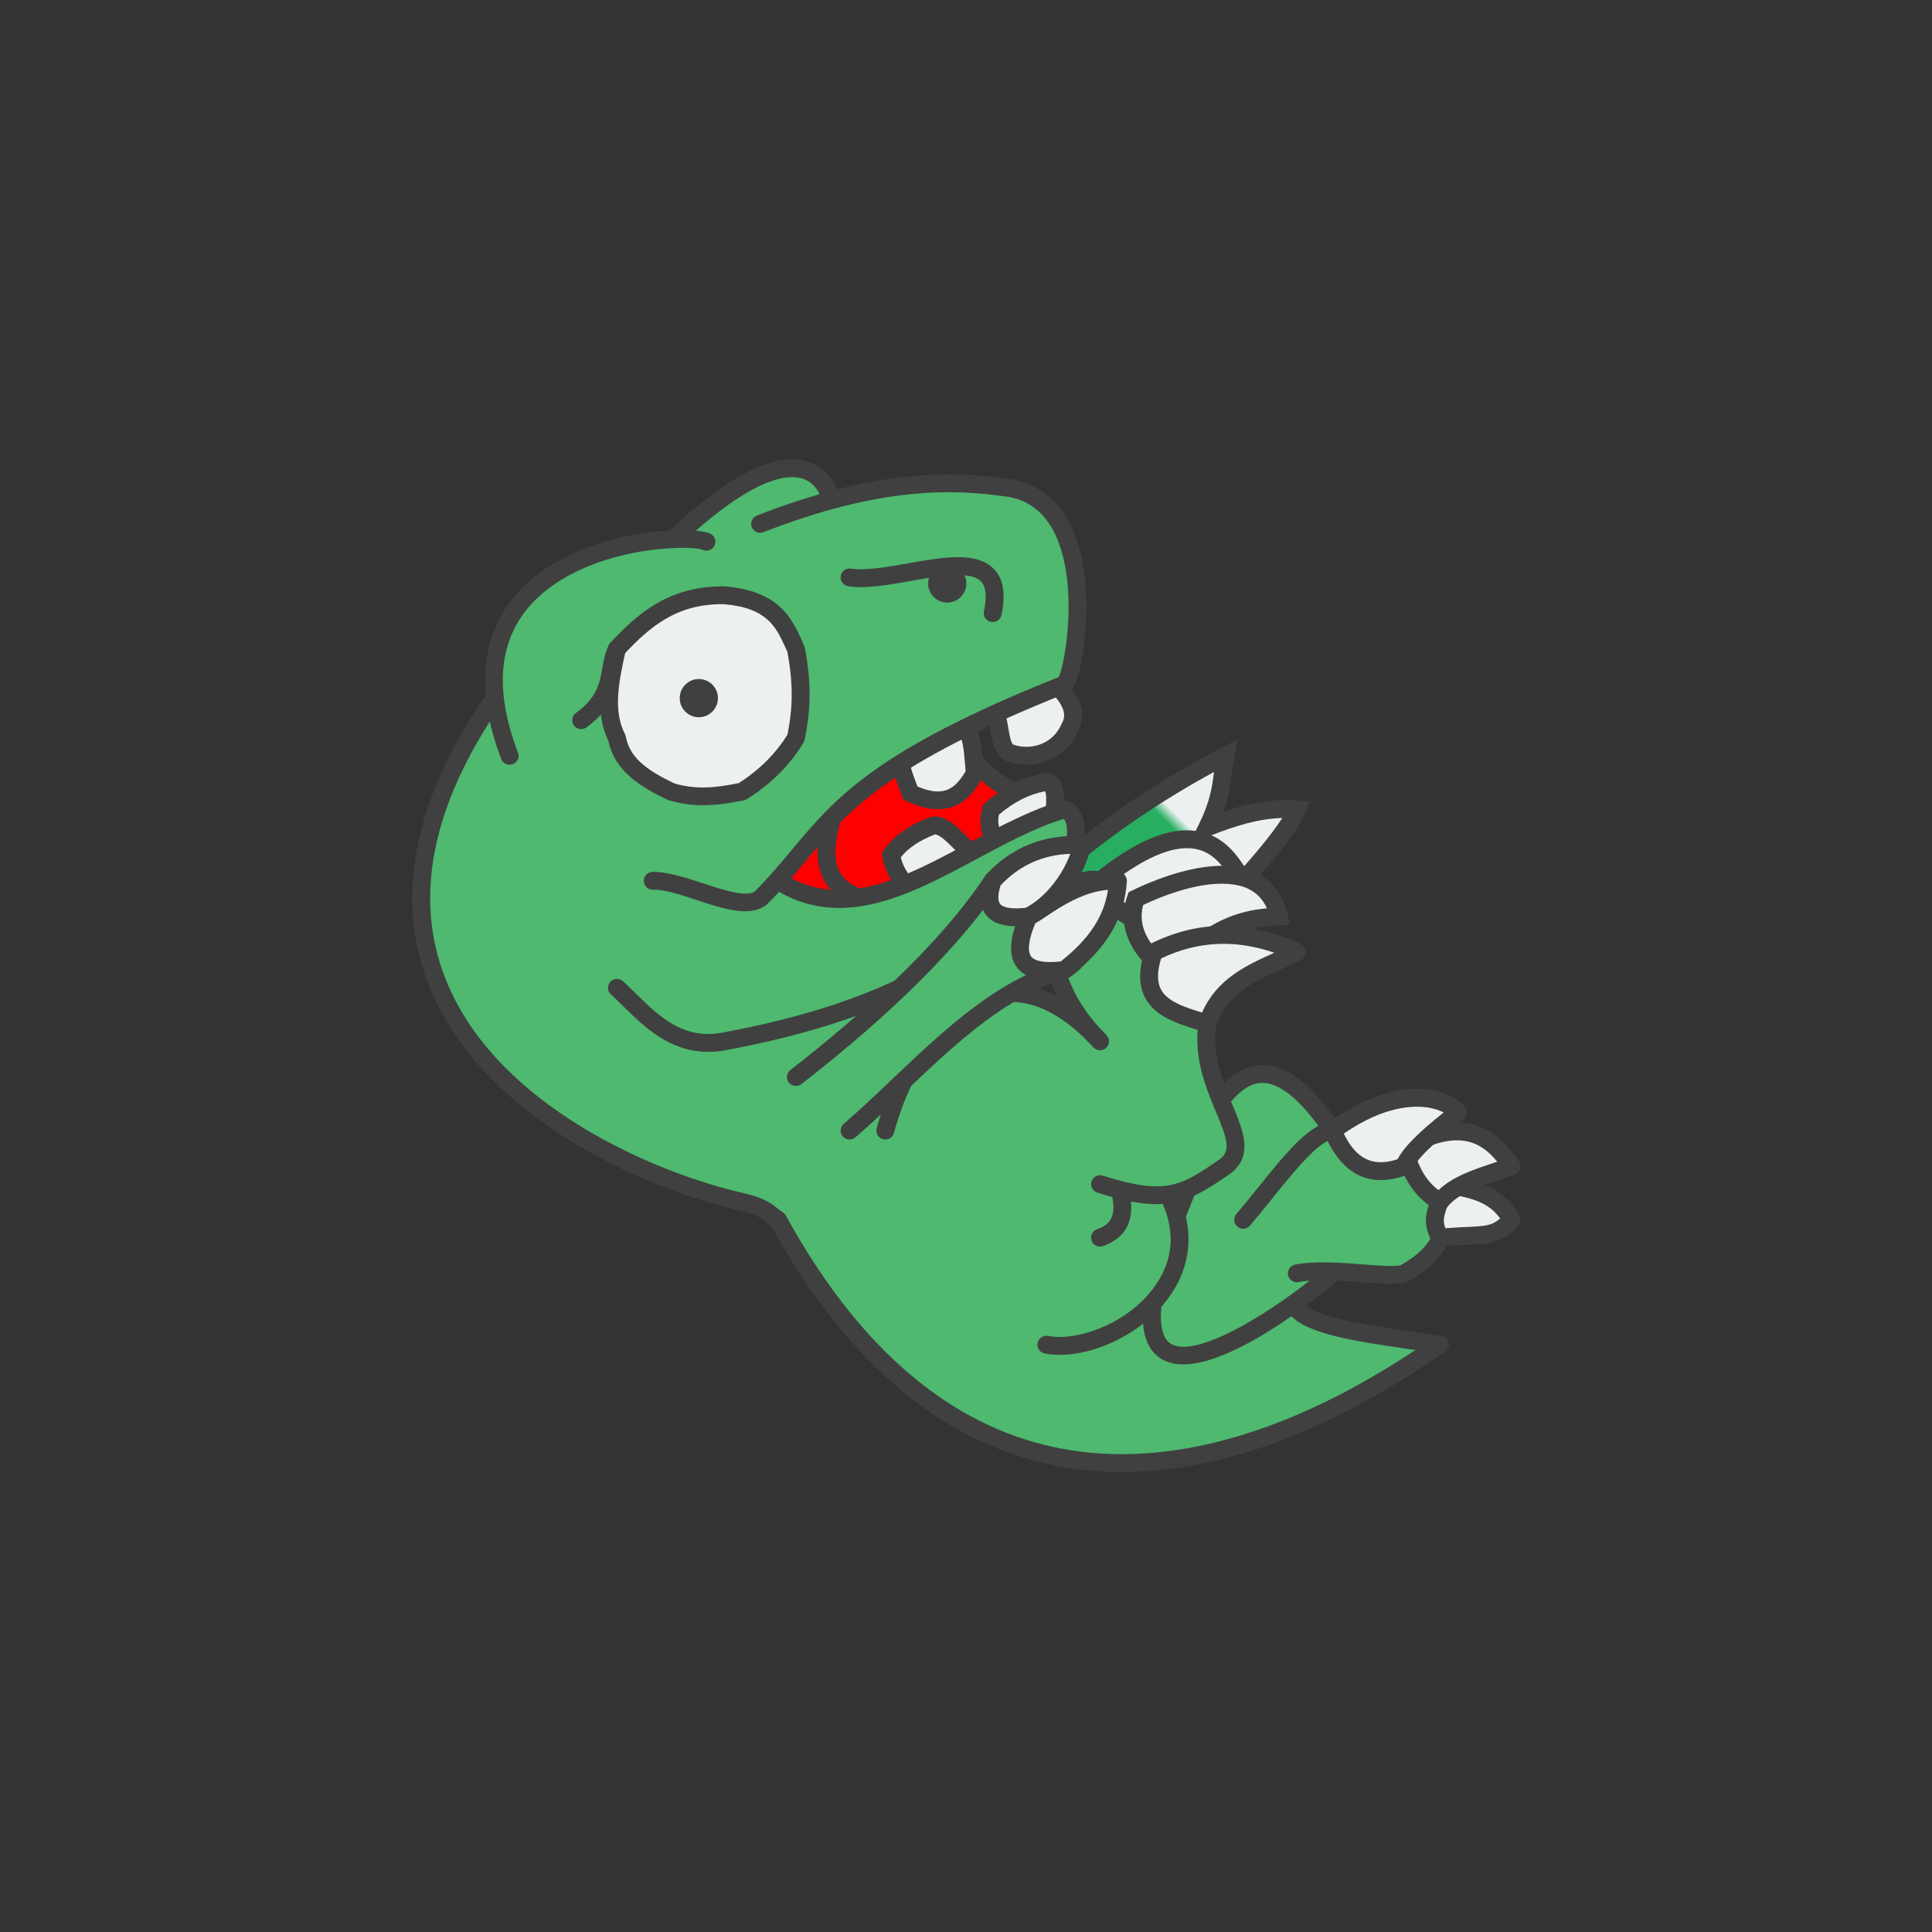 <?xml version="1.0" encoding="UTF-8" standalone="no"?>
<svg
   xmlns:dc="http://purl.org/dc/elements/1.1/"
   xmlns:cc="http://creativecommons.org/ns#"
   xmlns:rdf="http://www.w3.org/1999/02/22-rdf-syntax-ns#"
   xmlns:svg="http://www.w3.org/2000/svg"
   xmlns="http://www.w3.org/2000/svg"
   xmlns:sodipodi="http://sodipodi.sourceforge.net/DTD/sodipodi-0.dtd"
   xmlns:inkscape="http://www.inkscape.org/namespaces/inkscape"
   viewBox="0 0 341.333 341.333"
   height="341.333"
   width="341.333"
   xml:space="preserve"
   id="svg2"
   version="1.1"
   sodipodi:docname="Dinothawr-content.svg"
   inkscape:version="0.92.2 (5c3e80d, 2017-08-06)"><rect x="0" y="0" width="341.333" height="341.333" fill="#333333" stroke="none"/><sodipodi:namedview
     pagecolor="#ffffff"
     bordercolor="#666666"
     borderopacity="1"
     objecttolerance="10"
     gridtolerance="10"
     guidetolerance="10"
     inkscape:pageopacity="0"
     inkscape:pageshadow="2"
     inkscape:window-width="1024"
     inkscape:window-height="705"
     id="namedview94"
     showgrid="false"
     inkscape:zoom="0.48889803"
     inkscape:cx="-309.50041"
     inkscape:cy="163.61943"
     inkscape:window-x="-8"
     inkscape:window-y="-8"
     inkscape:window-maximized="1"
     inkscape:current-layer="svg2"
     inkscape:pagecheckerboard="true" /><defs
     id="defs6"><clipPath
       id="clipPath18"
       clipPathUnits="userSpaceOnUse"><path
         id="path16"
         d="M 0,256 H 256 V 0 H 0 Z" /></clipPath><clipPath
       id="clipPath26"
       clipPathUnits="userSpaceOnUse"><path
         id="path24"
         d="M 2.752,236 H 253.248 V 20 H 2.752 Z" /></clipPath><clipPath
       id="clipPath46"
       clipPathUnits="userSpaceOnUse"><path
         id="path44"
         d="M 0,256 H 256 V 0 H 0 Z" /></clipPath><clipPath
       id="clipPath18-0"
       clipPathUnits="userSpaceOnUse"><path
         inkscape:connector-curvature="0"
         id="path16-2"
         d="M 0,256 H 256 V 0 H 0 Z" /></clipPath><clipPath
       id="clipPath26-9"
       clipPathUnits="userSpaceOnUse"><path
         inkscape:connector-curvature="0"
         id="path24-0"
         d="M 3.981,241.998 H 252.019 V 14 H 3.981 Z" /></clipPath><linearGradient
       id="linearGradient56"
       spreadMethod="pad"
       gradientTransform="matrix(3.743,3.743,-3.743,3.743,173.828,154.119)"
       gradientUnits="userSpaceOnUse"
       y2="0"
       x2="1"
       y1="0"
       x1="0"><stop
         id="stop48"
         offset="0"
         style="stop-opacity:1;stop-color:#27ae60" /><stop
         id="stop50"
         offset="0.5"
         style="stop-opacity:1;stop-color:#ecf0f1" /><stop
         id="stop52"
         offset="0.5"
         style="stop-opacity:1;stop-color:#ecf0f1" /><stop
         id="stop54"
         offset="1"
         style="stop-opacity:1;stop-color:#ecf0f1" /></linearGradient><clipPath
       id="clipPath66"
       clipPathUnits="userSpaceOnUse"><path
         inkscape:connector-curvature="0"
         id="path64"
         d="M 0,256 H 256 V 0 H 0 Z" /></clipPath></defs><g
     id="g38"
     transform="matrix(0.844,0,0,-0.844,62.696,278.637)"><g
       id="g44"><g
         id="g46"><path
           inkscape:connector-curvature="0"
           id="path58-3"
           style="fill:url(#linearGradient56);stroke:none"
           d="m 148.496,149.503 26.217,-14.941 c 4.67,3.965 19.997,19.773 22.472,26.147 v 0 c -6.784,0.511 -12.814,-1.421 -18.726,-3.736 v 0 c 3.254,6.648 2.921,10.314 3.745,14.942 v 0 c -11.798,-6.113 -23.227,-13.633 -33.708,-22.412" /></g></g></g><g
     clip-path="url(#clipPath66)"
     id="g62"
     transform="matrix(0.844,0,0,-0.844,62.696,278.637)"><g
       transform="translate(175.928,133.139)"
       id="g68-7"><path
         inkscape:connector-curvature="0"
         id="path70-9"
         style="fill:#404040;fill-opacity:1;fill-rule:nonzero;stroke:none"
         d="M 0,0 -2.429,2.845 C 2.162,6.741 13.902,18.972 18.196,25.773 13.262,25.625 8.551,24.185 3.215,22.096 l -4.477,-1.754 2.111,4.311 C 3.094,29.24 3.526,32.268 3.913,35.405 -6.854,29.556 -16.978,22.68 -26.228,14.934 l -2.406,2.86 c 10.372,8.692 21.827,16.309 34.047,22.639 L 8.785,42.179 8.12,38.449 C 7.926,37.357 7.798,36.317 7.67,35.279 7.366,32.815 7.055,30.289 5.932,27.084 c 4.576,1.562 9.711,2.775 15.468,2.348 l 2.516,-0.19 -0.914,-2.347 C 20.295,19.924 4.517,3.836 0,0" /></g><g
       transform="translate(204.675,93.474)"
       id="g72-3"><path
         inkscape:connector-curvature="0"
         id="path74-5"
         style="fill:#4eb96f;fill-opacity:1;fill-rule:nonzero;stroke:none"
         d="m 0,0 -44.943,-7.471 18.726,-26.147 z" /></g><g
       transform="translate(32.394,175.65)"
       id="g76-6"><path
         inkscape:connector-curvature="0"
         id="path78-1"
         style="fill:#4eb96f;fill-opacity:1;fill-rule:nonzero;stroke:none"
         d="M 0,0 41.198,44.823 H 52.434 L 33.707,-22.412 Z" /></g><g
       transform="translate(122.28,183.121)"
       id="g80-3"><path
         inkscape:connector-curvature="0"
         id="path82-9"
         style="fill:#ff0000;fill-opacity:1;fill-rule:nonzero;stroke:none"
         d="M 0,0 C 4.361,-9.654 9.592,-18.873 26.217,-22.412 4.901,-42.639 -15.5,-52.469 -33.707,-37.353 -31.867,-18.343 -13.332,-10.988 0,0" /></g><g
       transform="translate(90.549,146.574)"
       id="g84-3"><path
         inkscape:connector-curvature="0"
         id="path86-3"
         style="fill:#404040;fill-opacity:1;fill-rule:nonzero;stroke:none"
         d="M 0,0 C 14.506,-11.399 31.793,-7.213 54.143,13.15 40.611,16.988 35.183,24.883 31.032,33.598 28.34,31.504 25.487,29.521 22.711,27.593 11.922,20.095 1.717,13.004 0,0 m 17.126,-10.042 c -6.752,0 -13.604,2.241 -20.301,7.8 -0.477,0.396 -0.726,1 -0.665,1.615 1.486,15.353 13.141,23.453 24.41,31.284 3.372,2.344 6.859,4.768 9.968,7.329 0.454,0.374 1.053,0.51 1.617,0.379 0.57,-0.131 1.042,-0.52 1.283,-1.05 4.389,-9.718 9.29,-18.031 24.901,-21.354 0.68,-0.144 1.221,-0.651 1.411,-1.319 0.187,-0.666 -0.007,-1.382 -0.512,-1.86 C 47.959,2.081 32.824,-10.042 17.126,-10.042" /></g><g
       transform="translate(105.426,140.398)"
       id="g88-1"><path
         inkscape:connector-curvature="0"
         id="path90-0"
         style="fill:#404040;fill-opacity:1;fill-rule:nonzero;stroke:none"
         d="m 0,0 c -0.223,0 -0.452,0.04 -0.671,0.124 -11.678,4.478 -7.414,16.676 -6.013,20.685 0.34,0.973 1.415,1.482 2.385,1.149 0.976,-0.34 1.492,-1.405 1.152,-2.379 C -7.088,8.31 -3.427,5.183 0.671,3.611 1.637,3.241 2.12,2.159 1.748,1.198 1.461,0.456 0.752,0 0,0" /></g><g
       transform="translate(133.516,154.406)"
       id="g92-0"><path
         inkscape:connector-curvature="0"
         id="path94-5"
         style="fill:#ecf0f1;fill-opacity:1;fill-rule:nonzero;stroke:none"
         d="m 0,0 c -0.264,1.953 -1.212,3.31 -0.351,6.245 3.771,3.306 7.757,5.331 11.996,5.836 1.707,-1.023 1.451,-3.515 1.346,-5.894" /></g><g
       transform="translate(131.661,154.158)"
       id="g96-5"><path
         inkscape:connector-curvature="0"
         id="path98-7"
         style="fill:#404040;fill-opacity:1;fill-rule:nonzero;stroke:none"
         d="m 0,0 c -0.066,0.463 -0.176,0.886 -0.282,1.311 -0.347,1.377 -0.779,3.09 -0.011,5.705 l 0.15,0.522 0.41,0.358 c 4.148,3.638 8.526,5.754 13.01,6.288 l 0.636,0.075 0.552,-0.328 C 17.011,12.404 16.861,9.325 16.74,6.85 l -0.025,-0.497 -3.738,0.166 0.022,0.514 c 0.058,1.184 0.128,2.599 -0.169,3.31 C 9.561,9.76 6.316,8.122 3.167,5.459 2.867,4.131 3.076,3.312 3.35,2.223 3.493,1.665 3.628,1.105 3.709,0.496 Z" /></g><g
       transform="translate(114.848,145.476)"
       id="g100-0"><path
         inkscape:connector-curvature="0"
         id="path102-8"
         style="fill:#ecf0f1;fill-opacity:1;fill-rule:nonzero;stroke:none"
         d="m 0,0 c -1.176,1.507 -2.174,3.227 -2.575,5.661 2.162,3.061 5.336,4.888 8.895,6.245 2.582,0.029 4.724,-3.012 7.022,-4.961" /></g><g
       transform="translate(113.37,144.329)"
       id="g104-2"><path
         inkscape:connector-curvature="0"
         id="path106-2"
         style="fill:#404040;fill-opacity:1;fill-rule:nonzero;stroke:none"
         d="m 0,0 c -1.106,1.417 -2.44,3.436 -2.946,6.506 l -0.123,0.753 0.441,0.626 c 2.105,2.982 5.207,5.178 9.756,6.912 l 0.648,0.124 h 0.058 c 2.663,0 4.711,-2.03 6.522,-3.823 0.556,-0.551 1.111,-1.103 1.678,-1.583 L 13.606,6.67 C 12.969,7.21 12.344,7.828 11.719,8.448 10.46,9.694 9.166,10.978 8.09,11.164 4.768,9.851 2.507,8.342 0.903,6.354 1.34,4.547 2.174,3.294 2.955,2.294 Z" /></g><g
       transform="translate(114.438,171.565)"
       id="g108-0"><path
         inkscape:connector-curvature="0"
         id="path110-5"
         style="fill:#ecf0f1;fill-opacity:1;fill-rule:nonzero;stroke:none"
         d="m 0,0 c 0.323,-1.856 -0.97,-0.309 1.873,-7.471 7.729,-3.545 10.972,-0.248 13.459,4.203 -0.492,5.54 -0.504,7.827 -2.224,9.688" /></g><g
       transform="translate(122.082,160.736)"
       id="g112-1"><path
         inkscape:connector-curvature="0"
         id="path114-3"
         style="fill:#404040;fill-opacity:1;fill-rule:nonzero;stroke:none"
         d="M 0,0 C -1.843,0 -4.001,0.491 -6.554,1.662 L -7.236,1.973 -7.512,2.67 c -2.122,5.34 -2.129,6.292 -1.968,7.4 0.025,0.169 0.031,0.211 -0.009,0.439 l 3.69,0.638 C -5.667,10.396 -5.715,9.936 -5.773,9.532 -5.806,9.305 -5.881,8.789 -4.31,4.757 1.079,2.499 3.5,4.113 5.771,7.979 L 5.68,9.048 c -0.373,4.361 -0.541,5.795 -1.595,6.935 l 2.758,2.531 C 8.815,16.38 9.027,13.889 9.411,9.366 L 9.605,7.153 9.323,6.65 C 7.483,3.36 4.828,0 0,0" /></g><g
       transform="translate(134.061,181.101)"
       id="g116-7"><path
         inkscape:connector-curvature="0"
         id="path118-8"
         style="fill:#ecf0f1;fill-opacity:1;fill-rule:nonzero;stroke:none"
         d="m 0,0 c 1.253,-3.129 0.716,-7.709 3.145,-8.584 4.612,-1.661 10.245,0.236 12.414,5.282 1.889,3.197 -0.112,6.265 -2.814,9.08" /></g><g
       transform="translate(140.615,170.053)"
       id="g120-9"><path
         inkscape:connector-curvature="0"
         id="path122-0"
         style="fill:#404040;fill-opacity:1;fill-rule:nonzero;stroke:none"
         d="m 0,0 c -1.342,0 -2.71,0.226 -4.045,0.708 -2.582,0.93 -3.054,3.788 -3.475,6.31 -0.194,1.177 -0.395,2.393 -0.771,3.338 l 3.474,1.386 c 0.53,-1.322 0.775,-2.805 0.995,-4.115 0.197,-1.203 0.534,-3.221 1.05,-3.407 3.507,-1.26 8.218,-0.005 10.054,4.263 0.903,1.556 1.145,3.312 -2.443,7.053 l 2.706,2.582 C 9.199,16.395 13.588,11.815 10.618,6.799 8.829,2.606 4.554,0 0,0" /></g><g
       transform="translate(28.649,183.121)"
       id="g124-5"><path
         inkscape:connector-curvature="0"
         id="path126-6"
         style="fill:#4eb96f;fill-opacity:1;fill-rule:nonzero;stroke:none"
         d="m 0,0 c -43.229,-63.588 18.995,-97.081 52.434,-104.588 5.415,-1.216 6,-2.991 7.49,-3.735 50.171,-91.42 126.957,-33.349 138.575,-26.147 -12.022,1.91 -26.208,3.204 -29.963,7.47" /></g><g
       transform="translate(160.57,22)"
       id="g128-1"><path
         inkscape:connector-curvature="0"
         id="path130-7"
         style="fill:#404040;fill-opacity:1;fill-rule:nonzero;stroke:none"
         d="m 0,0 c -5.596,0 -11.316,0.616 -17.08,2.043 -22.296,5.515 -41.238,22.138 -56.311,49.405 -0.358,0.237 -0.671,0.496 -0.975,0.751 -0.925,0.774 -2.079,1.737 -5.533,2.51 -18.95,4.257 -53.999,18.968 -65.167,47.12 -7.197,18.136 -3.296,38.438 11.594,60.34 0.583,0.854 1.748,1.075 2.602,0.498 0.856,-0.58 1.079,-1.741 0.499,-2.595 -14.152,-20.818 -17.927,-39.952 -11.214,-56.87 10.594,-26.702 44.276,-40.753 62.509,-44.845 4.341,-0.974 6.011,-2.371 7.115,-3.294 0.324,-0.27 0.58,-0.485 0.801,-0.595 0.342,-0.171 0.622,-0.441 0.805,-0.773 14.589,-26.585 32.818,-42.744 54.178,-48.026 33.06,-8.171 65.275,11.789 77.623,19.869 -0.491,0.073 -0.984,0.142 -1.478,0.215 -10.903,1.587 -21.199,3.086 -24.761,7.135 -0.68,0.777 -0.604,1.959 0.172,2.637 0.782,0.675 1.964,0.606 2.644,-0.171 2.652,-3.017 13.189,-4.552 22.486,-5.906 2.14,-0.31 4.283,-0.624 6.364,-0.952 0.772,-0.124 1.386,-0.711 1.54,-1.477 C 68.567,26.256 68.23,25.476 67.565,25.064 66.917,24.662 66.061,24.097 65.019,23.411 55.455,17.112 29.476,0 0,0" /></g><g
       transform="translate(174.714,82.268)"
       id="g132-7"><path
         inkscape:connector-curvature="0"
         id="path134-4"
         style="fill:#4eb96f;fill-opacity:1;fill-rule:nonzero;stroke:none"
         d="M 0,0 C -26.396,-62.211 21.142,-26.277 29.962,-18.676" /></g><g
       transform="translate(173.393,44.529)"
       id="g136-5"><path
         inkscape:connector-curvature="0"
         id="path138-2"
         style="fill:#404040;fill-opacity:1;fill-rule:nonzero;stroke:none"
         d="M 0,0 C -1.917,0 -3.625,0.438 -5.022,1.448 -10.804,5.65 -9.338,17.411 -0.406,38.469 0,39.421 1.09,39.855 2.052,39.461 3.003,39.056 3.449,37.962 3.047,37.01 -7.728,11.622 -4.641,5.796 -2.816,4.468 c 5.299,-3.837 22.749,7.281 32.873,16.007 0.779,0.675 1.964,0.591 2.641,-0.19 0.676,-0.781 0.592,-1.962 -0.19,-2.634 C 31.546,16.82 11.865,0 0,0" /></g><g
       transform="translate(66.101,216.738)"
       id="g140-7"><path
         inkscape:connector-curvature="0"
         id="path142-1"
         style="fill:#4eb96f;fill-opacity:1;fill-rule:nonzero;stroke:none"
         d="M 0,0 C 28.071,26.823 33.707,11.206 33.707,7.471" /></g><g
       transform="translate(66.101,214.871)"
       id="g144-8"><path
         inkscape:connector-curvature="0"
         id="path146-9"
         style="fill:#404040;fill-opacity:1;fill-rule:nonzero;stroke:none"
         d="m 0,0 c -0.492,0 -0.984,0.193 -1.351,0.576 -0.717,0.744 -0.692,1.926 0.056,2.639 13.575,12.974 23.977,18.053 30.908,15.098 4.347,-1.849 5.967,-6.487 5.967,-8.975 0,-1.032 -0.838,-1.867 -1.873,-1.867 -1.035,0 -1.872,0.835 -1.872,1.867 0,0.788 -0.657,4.25 -3.693,5.541 C 25.094,16.18 17.539,16.039 1.295,0.52 0.933,0.171 0.466,0 0,0" /></g><g
       transform="translate(32.394,171.915)"
       id="g148-9"><path
         inkscape:connector-curvature="0"
         id="path150-3"
         style="fill:#4eb96f;fill-opacity:1;fill-rule:nonzero;stroke:none"
         d="M 0,0 C -16.787,43.902 35.767,47.283 41.198,44.823" /></g><g
       transform="translate(32.394,170.047)"
       id="g152-1"><path
         inkscape:connector-curvature="0"
         id="path154-5"
         style="fill:#404040;fill-opacity:1;fill-rule:nonzero;stroke:none"
         d="m 0,0 c -0.753,0 -1.465,0.458 -1.75,1.202 -7.388,19.32 -1.306,30.533 5.097,36.536 12.636,11.849 34.819,12.38 38.624,10.653 0.942,-0.425 1.359,-1.532 0.931,-2.471 C 42.476,44.982 41.37,44.557 40.424,44.991 37.985,46.089 17.457,45.841 5.912,35.016 -2.187,27.422 -3.588,16.493 1.75,2.533 2.118,1.569 1.633,0.491 0.667,0.122 0.448,0.038 0.221,0 0,0" /></g><g
       transform="translate(88.573,145.768)"
       id="g156-6"><path
         inkscape:connector-curvature="0"
         id="path158-1"
         style="fill:#4eb96f;fill-opacity:1;fill-rule:nonzero;stroke:none"
         d="m 0,0 c 19.445,-12.463 39.925,9.144 59.924,14.941 5.724,-1.777 0.138,-16.674 -3.745,-18.676 -13.572,-5.723 -21.55,-21.343 -67.415,-29.883 -10.959,-2.04 -16.917,6.184 -22.471,11.206" /></g><g
       transform="translate(73.961,109.96)"
       id="g160-2"><path
         inkscape:connector-curvature="0"
         id="path162-4"
         style="fill:#404040;fill-opacity:1;fill-rule:nonzero;stroke:none"
         d="m 0,0 c -8.068,0 -13.385,5.227 -17.766,9.535 -0.883,0.868 -1.741,1.711 -2.588,2.477 -0.766,0.693 -0.823,1.875 -0.13,2.639 0.697,0.764 1.882,0.819 2.646,0.13 0.884,-0.801 1.78,-1.68 2.702,-2.587 4.855,-4.774 9.873,-9.715 18.168,-8.167 32.211,5.997 45.532,15.558 55.261,22.538 4.107,2.947 7.655,5.493 11.77,7.228 1.861,0.968 5.42,8.554 5.021,13.057 -0.102,1.151 -0.424,1.663 -0.706,1.902 C 68.439,46.921 62.279,43.616 56.31,40.415 42.297,32.903 27.808,25.126 13.598,34.238 c -0.868,0.556 -1.121,1.712 -0.561,2.58 0.56,0.865 1.717,1.122 2.588,0.56 12.351,-7.912 25.251,-0.997 38.912,6.327 6.364,3.415 12.947,6.946 19.476,8.837 0.354,0.099 0.735,0.097 1.079,-0.009 1.247,-0.389 3.39,-1.6 3.723,-5.357 C 79.309,41.57 75.359,32.326 71.65,30.413 67.795,28.783 64.404,26.349 60.48,23.533 50.466,16.346 36.752,6.504 3.72,0.354 2.418,0.111 1.18,0 0,0" /></g><g
       transform="translate(204.675,93.474)"
       id="g164-2"><path
         inkscape:connector-curvature="0"
         id="path166-0"
         style="fill:#4eb96f;fill-opacity:1;fill-rule:nonzero;stroke:none"
         d="M 0,0 C -16.451,24.313 -25.518,7.149 -33.707,-14.941" /></g><g
       transform="translate(170.968,76.665)"
       id="g168-2"><path
         inkscape:connector-curvature="0"
         id="path170-7"
         style="fill:#404040;fill-opacity:1;fill-rule:nonzero;stroke:none"
         d="m 0,0 c -0.216,0 -0.435,0.036 -0.651,0.117 -0.969,0.357 -1.463,1.43 -1.105,2.4 5.958,16.072 11.58,26.979 19.652,27.945 5.479,0.675 11.174,-3.461 17.362,-12.61 0.582,-0.854 0.355,-2.013 -0.505,-2.59 -0.848,-0.583 -2.015,-0.357 -2.596,0.504 -5.26,7.766 -9.952,11.446 -13.815,10.99 C 11.777,25.968 6.273,13.405 1.756,1.218 1.478,0.467 0.761,0 0,0" /></g><g
       transform="translate(155.987,71.062)"
       id="g172-3"><path
         inkscape:connector-curvature="0"
         id="path174-0"
         style="fill:#4eb96f;fill-opacity:1;fill-rule:nonzero;stroke:none"
         d="M 0,0 C 4.739,1.646 5.622,5.6 3.745,11.206" /></g><g
       transform="translate(155.987,69.195)"
       id="g176-0"><path
         inkscape:connector-curvature="0"
         id="path178-7"
         style="fill:#404040;fill-opacity:1;fill-rule:nonzero;stroke:none"
         d="m 0,0 c -0.775,0 -1.5,0.482 -1.77,1.255 -0.337,0.974 0.179,2.039 1.156,2.378 2.457,0.85 4.685,2.568 2.582,8.85 -0.326,0.977 0.205,2.035 1.185,2.363 0.984,0.321 2.041,-0.2 2.37,-1.182 C 8.46,4.884 4.477,1.445 0.614,0.102 0.413,0.033 0.205,0 0,0" /></g><g
       transform="translate(144.751,48.65)"
       id="g180-2"><path
         inkscape:connector-curvature="0"
         id="path182-2"
         style="fill:#4eb96f;fill-opacity:1;fill-rule:nonzero;stroke:none"
         d="m 0,0 c 11.982,-2.25 34.147,11.22 26.217,29.882 m -14.981,3.736 c 13.92,-4.428 17.487,-2.278 26.217,3.735 7.04,5.482 -5.861,15.596 -3.746,29.882 0.551,8.575 -11.994,28.4 -22.471,29.882 C 10.68,97.26 10.141,97.368 9.597,97.351 1.435,97.094 -4.751,79.418 11.236,63.5 -9.447,86.05 -27.757,66.93 -33.707,44.823" /></g><g
       transform="translate(147.571,46.531)"
       id="g184-9"><path
         inkscape:connector-curvature="0"
         id="path186-0"
         style="fill:#404040;fill-opacity:1;fill-rule:nonzero;stroke:none"
         d="m 0,0 c -1.094,0 -2.154,0.095 -3.167,0.285 -1.017,0.189 -1.683,1.167 -1.493,2.181 0.191,1.018 1.189,1.678 2.188,1.488 5.848,-1.098 15.771,2.185 21.601,9.408 3.035,3.757 5.939,9.914 2.545,17.91 -0.044,0.102 -0.077,0.208 -0.102,0.31 -3.555,-0.237 -7.772,0.482 -13.727,2.375 -0.984,0.314 -1.529,1.364 -1.214,2.349 0.318,0.978 1.361,1.521 2.355,1.211 13.328,-4.239 16.401,-2.138 24.582,3.491 2.217,1.733 1.515,4.104 -0.918,9.933 -2.099,5.03 -4.711,11.289 -3.617,18.687 C 29.505,77.037 17.56,96.056 8.153,97.387 7.567,97.526 7.158,97.654 6.832,97.603 4.682,97.535 2.597,95.615 1.397,92.591 -0.761,87.148 -0.132,77.724 8.302,68.444 8.796,67.948 9.297,67.427 9.798,66.88 10.486,66.132 10.446,64.972 9.711,64.27 8.975,63.569 7.812,63.584 7.092,64.297 c -0.53,0.531 -1.039,1.061 -1.525,1.594 -6.544,6.546 -13.061,9.083 -19.363,7.547 -8.88,-2.161 -17.093,-12.751 -20.923,-26.98 -0.267,-0.996 -1.303,-1.591 -2.293,-1.317 -1,0.266 -1.593,1.291 -1.324,2.287 3.327,12.355 11.285,26.628 23.651,29.638 3.552,0.864 8.376,0.928 13.964,-1.875 -3.408,7.354 -3.174,14.206 -1.364,18.773 1.785,4.499 5.077,7.255 8.804,7.372 0.786,0.047 1.547,-0.131 2.161,-0.29 C 20.332,99.437 33.356,78.55 32.756,69.234 31.798,62.71 34.088,57.218 36.11,52.374 38.396,46.895 40.558,41.716 35.785,37.999 31.783,35.244 28.715,33.242 25.321,32.246 28.287,24.837 27.135,17.316 22.047,11.016 16.729,4.432 7.597,0 0,0" /></g><g
       transform="translate(92.318,104.68)"
       id="g188"><path
         inkscape:connector-curvature="0"
         id="path190"
         style="fill:#4eb96f;fill-opacity:1;fill-rule:nonzero;stroke:none"
         d="M 0,0 C 13.969,10.834 31.141,25.88 41.198,41.088 56.185,53.815 69.519,30.706 56.179,22.412 38.857,17.541 25.723,1.335 11.236,-11.206" /></g><g
       transform="translate(103.554,91.606)"
       id="g192"><path
         inkscape:connector-curvature="0"
         id="path194"
         style="fill:#404040;fill-opacity:1;fill-rule:nonzero;stroke:none"
         d="m 0,0 c -0.523,0 -1.044,0.219 -1.414,0.642 -0.678,0.781 -0.594,1.959 0.187,2.637 3.507,3.035 7.008,6.358 10.393,9.572 10.614,10.073 21.586,20.488 35.002,24.356 4.195,2.732 4.531,6.71 4.352,8.86 -0.34,4.077 -2.999,7.92 -6.463,9.344 C 38.711,56.788 35.02,55.922 31.374,52.905 20.954,37.264 3.094,21.821 -10.085,11.6 c -0.818,-0.642 -1.994,-0.489 -2.628,0.328 -0.637,0.814 -0.489,1.988 0.327,2.619 13.022,10.099 30.67,25.348 40.786,40.643 0.095,0.146 0.212,0.279 0.348,0.394 6.452,5.474 12,4.403 14.739,3.28 4.781,-1.967 8.303,-6.986 8.764,-12.487 C 52.682,41.214 50.382,36.665 45.934,33.9 45.784,33.807 45.62,33.736 45.451,33.687 32.808,30.134 22.102,19.971 11.748,10.144 8.332,6.902 4.799,3.549 1.227,0.456 0.872,0.15 0.435,0 0,0" /></g><g
       transform="translate(167.223,134.562)"
       id="g196"><path
         inkscape:connector-curvature="0"
         id="path198"
         style="fill:#ecf0f1;fill-opacity:1;fill-rule:nonzero;stroke:none"
         d="m 0,0 c -4.884,3.872 -13.465,8.186 -11.236,11.206 22.177,17.79 27.321,3.307 29.962,0 z" /></g><g
       transform="translate(157.505,144.588)"
       id="g200"><path
         inkscape:connector-curvature="0"
         id="path202"
         style="fill:#404040;fill-opacity:1;fill-rule:nonzero;stroke:none"
         d="M 0,0 C 0.256,-1.153 4.341,-3.949 6.562,-5.466 7.688,-6.238 8.818,-7.011 9.846,-7.772 L 25.785,1.767 C 24.271,4.12 22.19,7.241 18.229,7.886 13.661,8.621 7.534,5.977 0,0 m 9.568,-12.293 -1.017,0.804 c -1.21,0.963 -2.662,1.952 -4.107,2.942 -4.115,2.815 -7.666,5.244 -8.142,8.044 -0.172,0.999 0.062,1.964 0.673,2.79 l 0.333,0.348 c 8.676,6.96 15.731,9.882 21.521,8.937 5.698,-0.926 8.522,-5.318 10.208,-7.942 0.329,-0.515 0.614,-0.962 0.87,-1.286 l 1.335,-1.669 z" /></g><g
       transform="translate(193.44,138.297)"
       id="g204"><path
         inkscape:connector-curvature="0"
         id="path206"
         style="fill:#ecf0f1;fill-opacity:1;fill-rule:nonzero;stroke:none"
         d="m 0,0 c -2.946,12.542 -18.092,9.506 -29.962,3.735 -2.833,-7.787 4.213,-14.232 7.49,-14.941 C -12.983,-1.128 -5.962,-0.274 0,0" /></g><g
       transform="translate(165.014,140.696)"
       id="g208"><path
         inkscape:connector-curvature="0"
         id="path210"
         style="fill:#404040;fill-opacity:1;fill-rule:nonzero;stroke:none"
         d="m 0,0 c -0.64,-2.289 -0.336,-4.585 0.911,-6.836 1.24,-2.238 3.16,-3.885 4.539,-4.594 8.141,8.322 14.608,10.197 20.452,10.735 -0.845,1.901 -2.143,3.25 -3.939,4.1 C 17.34,5.599 9.173,4.324 0,0 m 6.594,-15.654 -1.038,0.224 c -2.352,0.511 -5.83,3.006 -7.926,6.789 -1.891,3.417 -2.209,7.087 -0.925,10.614 l 0.256,0.712 0.684,0.33 c 5.021,2.444 17.603,7.711 25.927,3.764 3.449,-1.634 5.695,-4.578 6.675,-8.751 L 30.763,-4.16 28.514,-4.264 C 22.344,-4.547 16.086,-5.572 7.319,-14.883 Z" /></g><g
       transform="translate(167.223,130.827)"
       id="g212"><path
         inkscape:connector-curvature="0"
         id="path214"
         style="fill:#ecf0f1;fill-opacity:1;fill-rule:nonzero;stroke:none"
         d="M 0,0 C -3.731,-10.987 4.064,-12.714 11.236,-14.941 14.363,-5.745 22.7,-3.6 29.962,0 20.262,4.44 10.324,5.197 0,0" /></g><g
       transform="translate(168.763,129.501)"
       id="g216"><path
         inkscape:connector-curvature="0"
         id="path218"
         style="fill:#404040;fill-opacity:1;fill-rule:nonzero;stroke:none"
         d="m 0,0 c -0.834,-2.761 -0.849,-4.873 -0.044,-6.44 1.306,-2.539 4.817,-3.712 8.624,-4.879 3.109,7.06 9.203,9.849 15.139,12.521 C 15.453,4.04 7.648,3.646 0,0 m 9.696,-15.483 c -0.183,0 -0.373,0.028 -0.556,0.084 l -1.097,0.337 c -4.587,1.401 -9.33,2.851 -11.419,6.918 -1.36,2.647 -1.338,5.941 0.062,10.068 0.158,0.465 0.49,0.848 0.929,1.069 C 7.761,8.1 18.094,8.113 29.205,3.024 29.86,2.723 30.284,2.074 30.295,1.355 30.306,0.635 29.9,-0.026 29.256,-0.347 27.994,-0.972 26.7,-1.556 25.405,-2.138 19.436,-4.824 13.8,-7.359 11.47,-14.215 c -0.263,-0.777 -0.991,-1.268 -1.774,-1.268" /></g><g
       transform="translate(133.516,145.768)"
       id="g220"><path
         inkscape:connector-curvature="0"
         id="path222"
         style="fill:#ecf0f1;fill-opacity:1;fill-rule:nonzero;stroke:none"
         d="M 0,0 C -1.934,-5.583 0.066,-8.42 7.491,-7.471 12.41,-5.014 17.264,0.963 18.726,7.471 11.347,7.897 4.917,5.407 0,0" /></g><g
       transform="translate(135.165,144.798)"
       id="g224"><path
         inkscape:connector-curvature="0"
         id="path226"
         style="fill:#404040;fill-opacity:1;fill-rule:nonzero;stroke:none"
         d="m 0,0 c -0.593,-1.857 -0.625,-3.23 -0.088,-3.89 0.673,-0.825 2.626,-1.111 5.369,-0.797 3.95,2.093 7.593,6.58 9.305,11.293 C 8.829,6.407 3.932,4.191 0,0 m 3.266,-8.548 c -2.944,0 -5.003,0.762 -6.261,2.301 -1.46,1.791 -1.602,4.425 -0.425,7.828 0.084,0.237 0.212,0.456 0.384,0.644 5.227,5.747 12.202,8.539 20.222,8.08 0.549,-0.031 1.054,-0.301 1.387,-0.739 0.329,-0.438 0.45,-0.999 0.332,-1.534 C 17.399,1.335 12.373,-5.328 6.679,-8.171 6.492,-8.264 6.287,-8.326 6.079,-8.353 5.066,-8.483 4.129,-8.548 3.266,-8.548" /></g><g
       transform="translate(141.006,138.297)"
       id="g228"><path
         inkscape:connector-curvature="0"
         id="path230"
         style="fill:#ecf0f1;fill-opacity:1;fill-rule:nonzero;stroke:none"
         d="M 0,0 C -4.331,-9.846 -0.31,-12.218 7.491,-11.206 13.656,-6.455 18.244,-0.743 18.726,7.471 9.656,7.979 2.003,0.486 0,0" /></g><g
       transform="translate(142.433,136.869)"
       id="g232"><path
         inkscape:connector-curvature="0"
         id="path234"
         style="fill:#404040;fill-opacity:1;fill-rule:nonzero;stroke:none"
         d="m 0,0 c -1.876,-4.532 -1.361,-6.301 -0.867,-6.96 0.772,-1.023 2.97,-1.379 6.189,-1.027 5.914,4.657 9.037,9.362 9.897,14.992 C 9.967,6.575 5.263,3.429 2.323,1.461 1.35,0.81 0.622,0.323 0,0 m 3.102,-11.855 c -3.336,0 -5.629,0.877 -6.964,2.654 -1.818,2.42 -1.584,6.141 0.72,11.379 0.231,0.525 0.691,0.915 1.247,1.058 0.33,0.12 1.328,0.789 2.133,1.327 3.694,2.472 9.816,6.65 17.168,6.2 0.497,-0.028 0.962,-0.252 1.291,-0.622 C 19.03,9.77 19.198,9.285 19.169,8.789 18.715,1.051 14.915,-5.318 7.209,-11.255 6.946,-11.458 6.635,-11.587 6.305,-11.629 5.146,-11.78 4.078,-11.855 3.102,-11.855" /></g><g
       transform="translate(84.827,220.474)"
       id="g236"><path
         inkscape:connector-curvature="0"
         id="path238"
         style="fill:#4eb96f;fill-opacity:1;fill-rule:nonzero;stroke:none"
         d="M 0,0 C 23.371,9.102 38.973,9.488 52.434,7.471 72.436,3.869 65.784,-32.672 63.669,-33.618 14.612,-53.098 14.644,-63.937 0,-78.441 c -4.376,-3.184 -15.892,3.893 -22.472,3.735" /></g><g
       transform="translate(81.636,139.384)"
       id="g240"><path
         inkscape:connector-curvature="0"
         id="path242"
         style="fill:#404040;fill-opacity:1;fill-rule:nonzero;stroke:none"
         d="m 0,0 c -2.955,0 -6.41,1.138 -9.992,2.32 -3.363,1.109 -6.869,2.291 -9.244,2.196 -1.058,-0.009 -1.891,0.793 -1.917,1.824 -0.024,1.03 0.794,1.886 1.829,1.911 3.043,0.029 6.845,-1.178 10.506,-2.385 C -4.751,4.525 0.311,2.862 2.087,4.157 4.989,7.062 7.47,10.029 9.87,12.9 c 8.94,10.697 17.384,20.8 55.835,36.122 1.349,2.809 4.074,18.666 -0.406,29.131 -2.085,4.866 -5.45,7.748 -10.007,8.568 -11.58,1.739 -26.789,2.226 -51.419,-7.372 -0.965,-0.372 -2.05,0.099 -2.426,1.06 -0.377,0.961 0.1,2.045 1.062,2.42 25.449,9.911 41.276,9.391 53.394,7.578 8.555,-1.539 13.799,-8.51 15.222,-20.164 1.097,-8.974 -0.527,-23.147 -3.5,-24.475 C 29.591,30.661 21.409,20.872 12.746,10.509 10.292,7.573 7.754,4.534 4.511,1.322 3.217,0.372 1.692,0 0,0" /></g><g
       transform="translate(133.519,199.929)"
       id="g244"><path
         inkscape:connector-curvature="0"
         id="path246"
         style="fill:#404040;fill-opacity:1;fill-rule:nonzero;stroke:none"
         d="m 0,0 c -0.128,0 -0.26,0.013 -0.391,0.04 -1.01,0.214 -1.657,1.204 -1.445,2.212 0.647,3.065 0.439,5.171 -0.618,6.262 -2.231,2.292 -8.837,1.118 -14.672,0.089 -4.641,-0.824 -9.438,-1.67 -13.123,-1.111 -1.022,0.155 -1.725,1.109 -1.567,2.129 0.153,1.019 1.09,1.716 2.134,1.563 3.07,-0.469 7.558,0.326 11.901,1.096 7.408,1.313 14.405,2.548 18.015,-1.167 C 2.242,9.046 2.761,5.897 1.829,1.483 1.642,0.604 0.863,0 0,0" /></g><g
       transform="translate(124,208.004)"
       id="g248"><path
         inkscape:connector-curvature="0"
         id="path250"
         style="fill:#404040;fill-opacity:1;fill-rule:nonzero;stroke:none"
         d="m 0,0 v -0.004 h 2 z m 0,-4.004 c -2.207,0 -4,1.795 -4,4 0,2.205 1.793,4 4,4 2.207,0 4,-1.795 4,-4 0,-2.205 -1.793,-4 -4,-4" /></g><g
       transform="translate(54.865,194.327)"
       id="g252"><path
         inkscape:connector-curvature="0"
         id="path254"
         style="fill:#ecf0f1;fill-opacity:1;fill-rule:nonzero;stroke:none"
         d="M 0,0 C 5.585,5.953 11.673,11.32 22.472,11.206 33.782,10.305 35.4,4.186 37.453,0 c 1.623,-8.384 0.992,-13.77 0,-18.676 -3.017,-4.946 -6.898,-8.457 -11.236,-11.206 -4.543,-0.899 -9.141,-1.689 -14.981,0 C 5.845,-27.296 1.033,-24.305 0,-18.676 -2.8,-13.289 -1.533,-6.684 0,0" /></g><g
       transform="translate(56.579,193.418)"
       id="g256"><path
         inkscape:connector-curvature="0"
         id="path258"
         style="fill:#404040;fill-opacity:1;fill-rule:nonzero;stroke:none"
         d="m 0,0 c -1.481,-6.524 -2.447,-12.3 -0.051,-16.909 l 0.179,-0.524 c 0.832,-4.53 4.522,-7.131 10.206,-9.858 4.828,-1.371 8.82,-0.828 13.458,0.081 4.336,2.801 7.671,6.122 10.177,10.135 0.823,4.151 1.516,9.28 -0.022,17.391 -0.172,0.357 -0.342,0.727 -0.516,1.105 -1.83,3.985 -3.725,8.107 -12.823,8.831 -0.099,0.002 -0.199,0.002 -0.298,0.002 C 10.669,10.254 5.152,5.45 0,0 m 16.395,-31.836 c -2.306,0 -4.72,0.296 -7.394,1.067 -5.879,2.793 -11.221,6.139 -12.503,12.39 -2.875,5.789 -1.661,12.623 -0.037,19.703 l 0.112,0.493 0.346,0.368 c 5.605,5.973 12.038,11.799 23.495,11.799 0.123,0 0.242,0 0.364,-0.002 11.419,-0.905 14.1,-6.743 16.058,-11.005 l 0.741,-1.715 c 1.591,-8.213 1.15,-13.695 -0.002,-19.399 l -0.236,-0.601 c -2.886,-4.73 -6.755,-8.595 -11.832,-11.812 l -0.64,-0.255 c -2.845,-0.564 -5.572,-1.031 -8.472,-1.031" /></g><g
       transform="translate(72,184.002)"
       id="g260"><path
         inkscape:connector-curvature="0"
         id="path262"
         style="fill:#404040;fill-opacity:1;fill-rule:nonzero;stroke:none"
         d="M 0,0 C 0,0 0,-0.002 0.002,-0.004 L 2,-0.002 Z m 0,-4.002 c -2.205,0 -4,1.795 -4,4 0,2.205 1.795,4 4,4 2.205,0 4,-1.795 4,-4 0,-2.205 -1.795,-4 -4,-4" /></g><g
       transform="translate(47.375,179.386)"
       id="g264"><path
         inkscape:connector-curvature="0"
         id="path266"
         style="fill:#4eb96f;fill-opacity:1;fill-rule:nonzero;stroke:none"
         d="M 0,0 C 7.468,5.441 5.273,10.637 7.491,14.941" /></g><g
       transform="translate(47.377,177.518)"
       id="g268"><path
         inkscape:connector-curvature="0"
         id="path270"
         style="fill:#404040;fill-opacity:1;fill-rule:nonzero;stroke:none"
         d="m 0,0 c -0.578,0 -1.147,0.264 -1.514,0.766 -0.609,0.834 -0.428,2.001 0.408,2.61 4.453,3.245 4.966,6.205 5.511,9.34 0.282,1.625 0.575,3.307 1.418,4.946 0.475,0.916 1.6,1.277 2.522,0.808 C 9.264,18 9.626,16.873 9.155,15.955 8.571,14.824 8.352,13.551 8.096,12.079 7.509,8.7 6.779,4.494 1.103,0.359 0.77,0.117 0.382,0 0,0" /></g><g
       transform="translate(197.185,63.592)"
       id="g272"><path
         inkscape:connector-curvature="0"
         id="path274"
         style="fill:#4eb96f;fill-opacity:1;fill-rule:nonzero;stroke:none"
         d="M 0,0 C 7.103,1.423 19.526,-1.212 22.472,0 43.166,11.456 20.765,30.323 7.491,29.882 2.563,29.556 -4.673,18.869 -11.236,11.206" /></g><g
       transform="translate(216.763,61.407)"
       id="g276"><path
         inkscape:connector-curvature="0"
         id="path278"
         style="fill:#404040;fill-opacity:1;fill-rule:nonzero;stroke:none"
         d="m 0,0 c -1.558,0 -3.486,0.139 -5.91,0.325 -4.554,0.35 -9.718,0.736 -13.299,0.029 -0.999,-0.212 -2.001,0.449 -2.206,1.463 -0.204,1.01 0.454,1.995 1.467,2.199 4.093,0.817 9.532,0.401 14.323,0.033 C -2.564,3.808 1.244,3.527 2.18,3.91 7.984,7.139 10.373,11.169 9.089,15.798 6.953,23.51 -4.7,30.378 -12.026,30.2 c -2.933,-0.194 -8.412,-7.008 -12.816,-12.483 -1.528,-1.897 -3.057,-3.797 -4.549,-5.537 -0.673,-0.792 -1.855,-0.883 -2.638,-0.208 -0.79,0.667 -0.881,1.846 -0.208,2.63 1.467,1.718 2.97,3.586 4.473,5.453 5.859,7.281 10.918,13.57 15.552,13.876 0.168,0.004 0.34,0.008 0.508,0.008 9.005,0 21.791,-7.734 24.403,-17.145 C 13.716,13.132 13.913,6.146 3.8,0.551 2.842,0.15 1.62,0 0,0" /></g><g
       transform="translate(227.147,82.268)"
       id="g280"><path
         inkscape:connector-curvature="0"
         id="path282"
         style="fill:#ecf0f1;fill-opacity:1;fill-rule:nonzero;stroke:none"
         d="M 0,0 C 7.59,-0.831 12.155,-2.405 14.981,-7.471 11.129,-11.603 9.038,-10.336 0,-11.206 -2.845,-6.088 0.967,-4.695 0,0" /></g><g
       transform="translate(229.159,80.13)"
       id="g284"><path
         inkscape:connector-curvature="0"
         id="path286"
         style="fill:#404040;fill-opacity:1;fill-rule:nonzero;stroke:none"
         d="m 0,0 c -0.084,-1.258 -0.421,-2.294 -0.713,-3.192 -0.446,-1.364 -0.768,-2.349 -0.168,-3.903 1.751,0.142 3.225,0.208 4.498,0.266 3.76,0.168 5.194,0.23 6.968,1.773 C 8.577,-2.243 5.603,-0.824 0,0 m -2.012,-10.936 c -0.676,0 -1.305,0.365 -1.638,0.963 -2.026,3.644 -1.251,6.026 -0.626,7.938 0.414,1.273 0.743,2.279 0.428,3.797 -0.117,0.584 0.048,1.193 0.454,1.634 0.402,0.445 0.995,0.664 1.587,0.598 7.703,-0.846 13.138,-2.546 16.411,-8.419 0.395,-0.707 0.289,-1.586 -0.263,-2.181 -3.391,-3.637 -5.936,-3.75 -10.559,-3.954 -1.522,-0.07 -3.343,-0.15 -5.614,-0.369 -0.059,-0.003 -0.121,-0.007 -0.18,-0.007" /></g><g
       transform="translate(219.657,89.739)"
       id="g288"><path
         inkscape:connector-curvature="0"
         id="path290"
         style="fill:#ecf0f1;fill-opacity:1;fill-rule:nonzero;stroke:none"
         d="m 0,0 c 1.695,-6.669 4.486,-9.326 7.491,-11.206 2.979,3.997 9.328,5.473 14.981,7.471 C 18.006,3.012 11.912,6.797 0,0" /></g><g
       transform="translate(221.858,88.812)"
       id="g292"><path
         inkscape:connector-curvature="0"
         id="path294"
         style="fill:#404040;fill-opacity:1;fill-rule:nonzero;stroke:none"
         d="m 0,0 c 1.331,-4.352 3.171,-6.446 4.978,-7.81 2.944,2.864 7.406,4.337 11.744,5.775 0.183,0.058 0.366,0.12 0.549,0.178 C 13.895,2.342 9.14,4.786 0,0 m 5.289,-12.147 c -0.344,0 -0.688,0.091 -0.995,0.285 -3.047,1.907 -6.415,4.858 -8.31,12.329 -0.208,0.813 0.154,1.663 0.885,2.079 10.936,6.245 18.876,4.87 24.962,-4.326 0.319,-0.478 0.395,-1.076 0.213,-1.623 C 21.861,-3.947 21.44,-4.377 20.895,-4.571 19.911,-4.917 18.905,-5.249 17.9,-5.581 13.478,-7.044 8.906,-8.558 6.792,-11.396 6.426,-11.884 5.863,-12.147 5.289,-12.147" /></g><g
       transform="translate(204.675,93.474)"
       id="g296"><path
         inkscape:connector-curvature="0"
         id="path298"
         style="fill:#ecf0f1;fill-opacity:1;fill-rule:nonzero;stroke:none"
         d="m 0,0 c 1.154,-2.722 4.838,-11.445 14.981,-7.471 0.972,2.653 5.198,6.576 11.236,11.206 C 24.334,6.466 14.436,10.61 0,0" /></g><g
       transform="translate(207.016,92.846)"
       id="g300"><path
         inkscape:connector-curvature="0"
         id="path302"
         style="fill:#404040;fill-opacity:1;fill-rule:nonzero;stroke:none"
         d="M 0,0 C 1.913,-3.936 4.985,-7.474 11.254,-5.362 12.516,-2.9 15.57,0.193 20.895,4.41 20.116,4.822 19.055,5.213 17.724,5.435 14.714,5.935 8.515,5.862 0,0 m 7.736,-9.736 c -4.218,0 -8.658,2.233 -11.796,9.619 C -4.396,0.678 -4.148,1.62 -3.453,2.13 6.81,9.674 14.604,9.739 18.346,9.119 21.502,8.59 24.212,7.171 25.419,5.421 25.983,4.603 25.807,3.487 25.017,2.882 17.179,-3.126 14.919,-6.07 14.399,-7.485 14.213,-7.985 13.825,-8.386 13.324,-8.583 11.612,-9.254 9.7,-9.736 7.736,-9.736" /></g></g></svg>